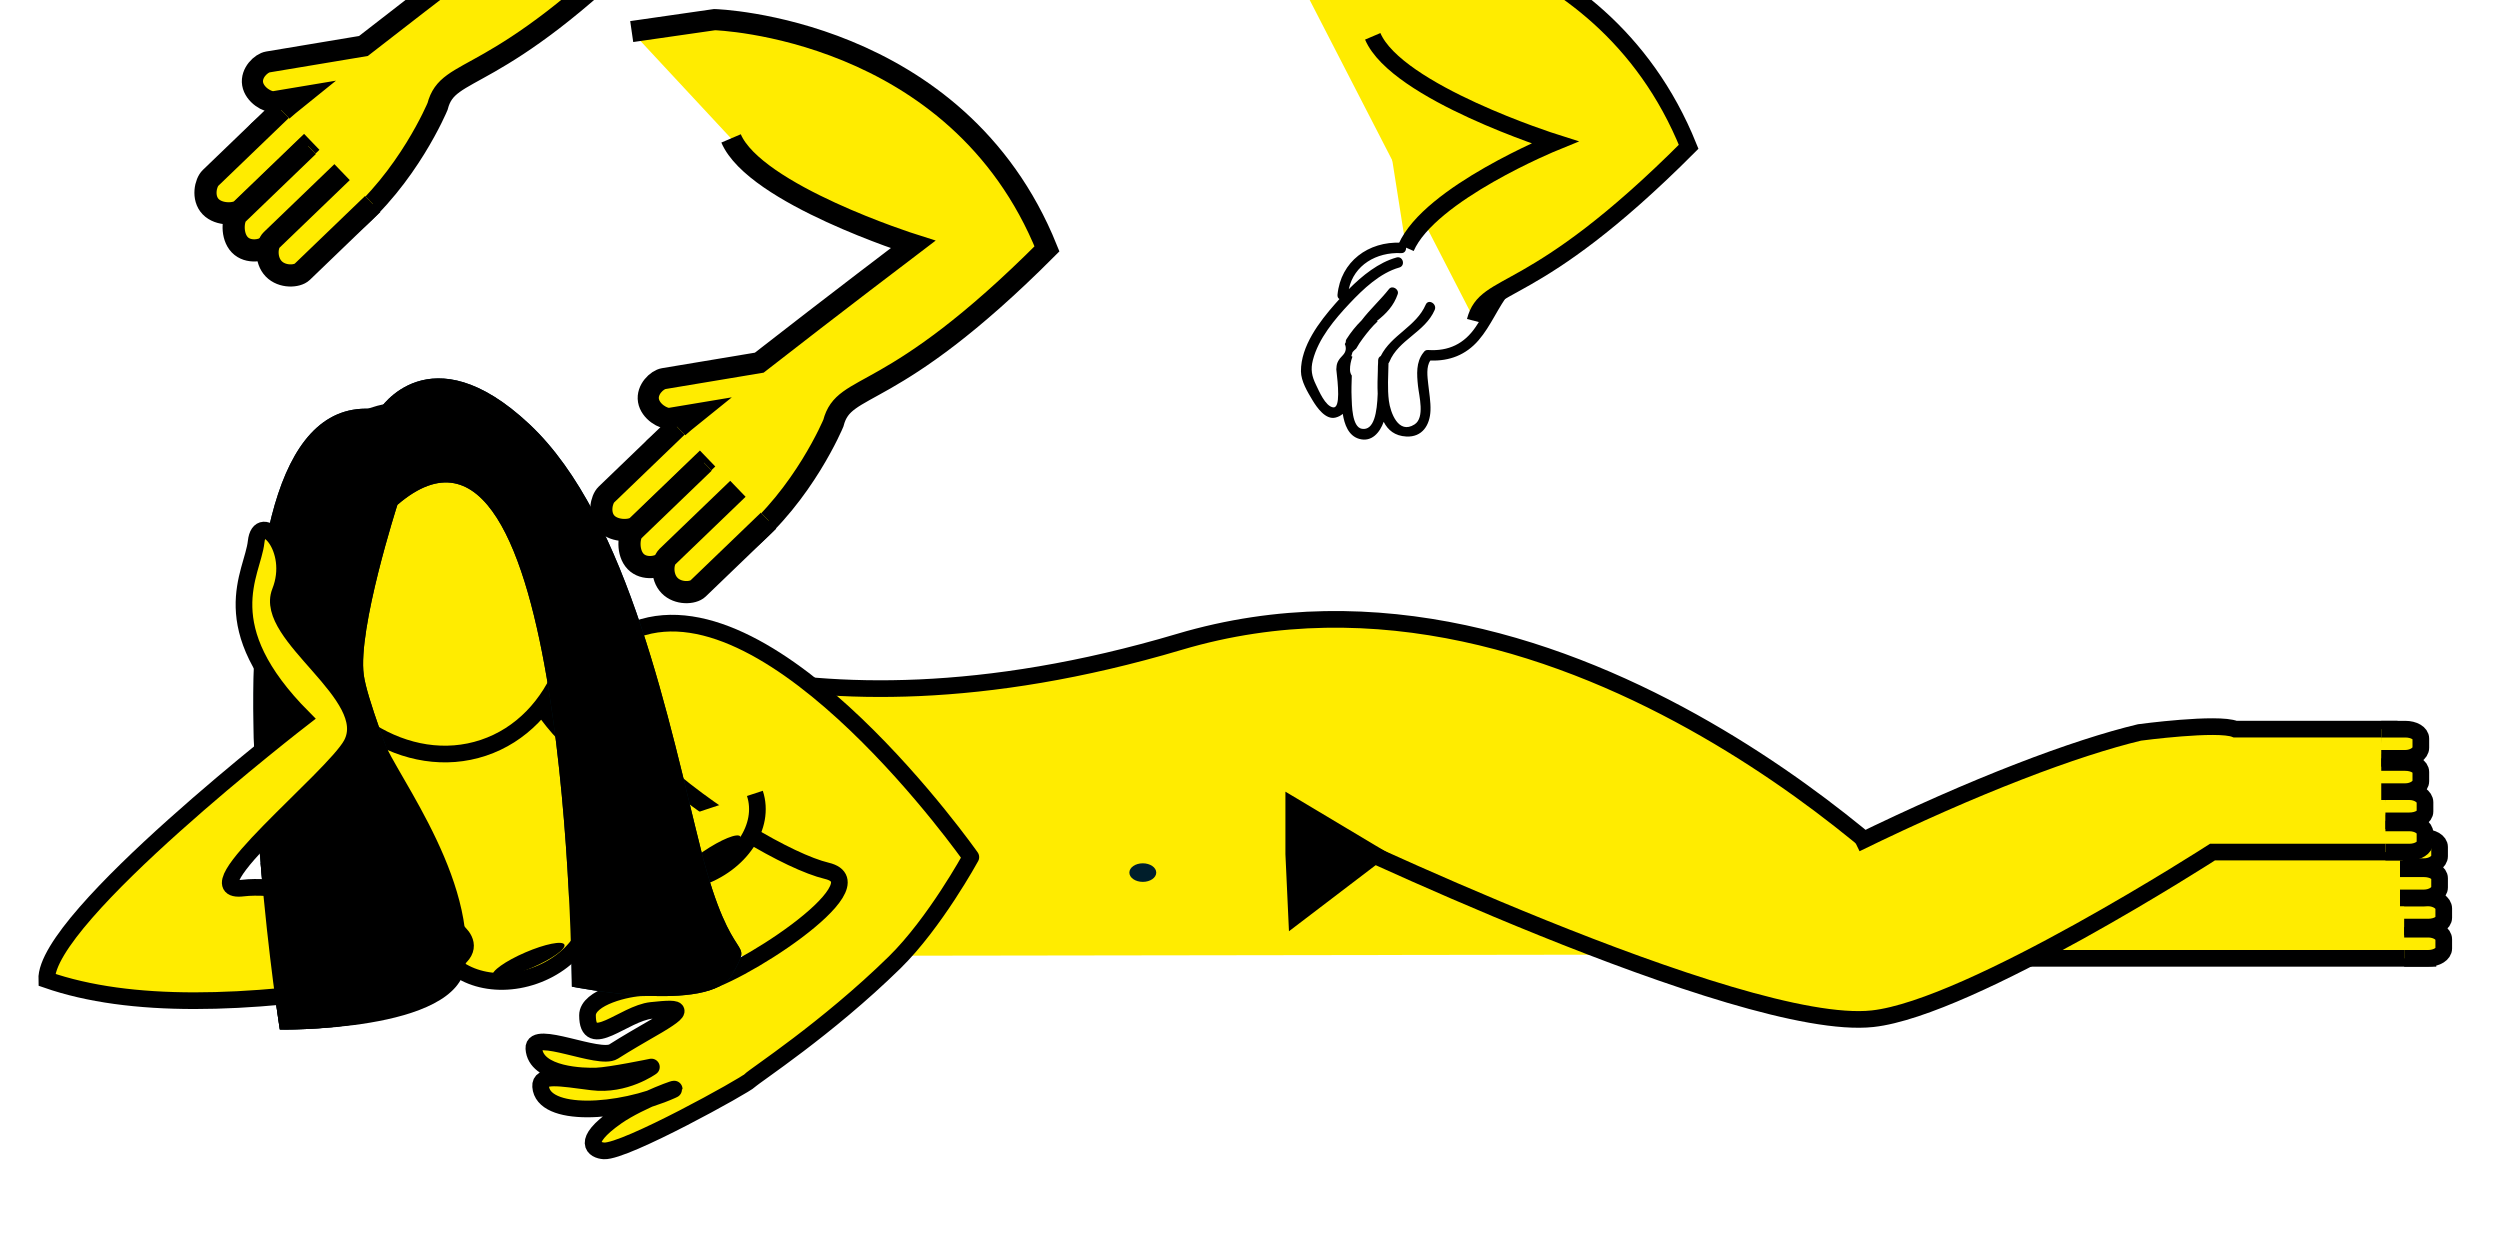 <?xml version="1.0" encoding="utf-8"?>
<!-- Generator: Adobe Illustrator 15.0.0, SVG Export Plug-In . SVG Version: 6.00 Build 0)  -->
<!DOCTYPE svg PUBLIC "-//W3C//DTD SVG 1.1//EN" "http://www.w3.org/Graphics/SVG/1.1/DTD/svg11.dtd">
<svg version="1.1" xmlns="http://www.w3.org/2000/svg" xmlns:xlink="http://www.w3.org/1999/xlink" x="0px" y="0px" width="1200px"
	 height="600px" viewBox="0 0 1200 600" enable-background="new 0 0 1200 600" xml:space="preserve">
<g id="front_view" display="none">
	<g id="Layer_1" display="inline">
	</g>
	
		<path display="inline" fill-rule="evenodd" clip-rule="evenodd" fill="#FFEC00" stroke="#000000" stroke-width="8" stroke-miterlimit="10" d="
		M236,459c0,0-58.256-26.397-41.491-41.245s-16.167-54.305-19.898-67.666s84.294,2.7,78.145-16.649s24.14,38.916,26.245,16.533
		s-19.206-34.488-0.228-52.973c0,0,97.737,67.42,287.318,11.09s362.982,125.994,362.982,125.994L945,458"/>
	
		<path display="inline" fill-rule="evenodd" clip-rule="evenodd" fill="#FFEC00" stroke="#000000" stroke-width="8" stroke-miterlimit="10" d="
		M336.911,345.436c11.476,26.862,87.351,50.903,87.351,50.903s-74.161,56.244-109.637,85.145s44.476,65.595,45.402,44.724
		s20.689-23.676,25.992-44.096s26.986-7.936,102.533-83.659C445.51,291.824,329.02,288.424,329.02,288.424l-39.799,5.729"/>
	<g id="Layer_4" display="inline">
		<path fill-rule="evenodd" clip-rule="evenodd" fill="#FFEC00" stroke="#001E2B" stroke-width="8" stroke-miterlimit="10" d="
			M1039,401h117c0,0,40.059,35.916,8.561,59H950"/>
		
			<ellipse transform="matrix(0.949 -0.317 0.317 0.949 -77.859 79.348)" fill-rule="evenodd" clip-rule="evenodd" fill="#FFEC00" stroke="#001E2B" stroke-width="8" stroke-miterlimit="10" cx="205.219" cy="279.244" rx="69.281" ry="83.933"/>
		<path fill-rule="evenodd" clip-rule="evenodd" fill="#001E2B" d="M190.75,242.319c0,0-19.139,59.51-16.14,81.64
			s41.935,106.529,40.466,139.326s-80.763,30.873-80.763,30.873s-49.699-311.97,47.796-297.516c0,0,23.999-38.044,71.996,6.954
			s67.497,145.645,82.496,204.816s25.499,39.672,14.999,59.171s-77.101,5.999-77.101,5.999S272.887,171.547,190.75,242.319z"/>
		<ellipse fill-rule="evenodd" clip-rule="evenodd" fill="#001E2B" cx="548.546" cy="418.845" rx="6.454" ry="4.457"/>
		<path fill-rule="evenodd" clip-rule="evenodd" fill="#FFEC00" stroke="#001E2B" stroke-width="8" stroke-miterlimit="10" d="
			M629.587,396.586c0,0,206.051,99.296,269.267,92.396C945.94,483.842,1062,409,1062,409h89.561c31.498-23.084-4.561-59-4.561-59
			h-74.053c-8.367-3.464-45.987,1.573-45.987,1.573c-30.532,7.312-73.781,24.327-131.386,52.512"/>
		<path fill-rule="evenodd" clip-rule="evenodd" fill="#FFEC00" stroke="#000000" stroke-width="8" stroke-miterlimit="10" d="
			M1145,396h11.5c4.143,0,7.5,2.234,7.5,4.85v4.417c0,2.614-3.357,4.733-7.5,4.733H1145"/>
		<path fill-rule="evenodd" clip-rule="evenodd" fill="#FFEC00" stroke="#000000" stroke-width="8" stroke-miterlimit="10" d="
			M1145,380h11.5c4.143,0,7.5,2.457,7.5,5.072v4.417c0,2.614-3.357,4.511-7.5,4.511H1145"/>
		<path fill-rule="evenodd" clip-rule="evenodd" fill="#FFEC00" stroke="#000000" stroke-width="8" stroke-miterlimit="10" d="
			M1143,366h11.5c4.143,0,7.5,1.942,7.5,4.557v4.418c0,2.614-3.357,5.025-7.5,5.025H1143"/>
		<path fill-rule="evenodd" clip-rule="evenodd" fill="#FFEC00" stroke="#000000" stroke-width="8" stroke-miterlimit="10" d="
			M1143,349h11.5c4.143,0,7.5,1.903,7.5,4.518v4.417c0,2.614-3.357,5.065-7.5,5.065H1143"/>
		<path fill-rule="evenodd" clip-rule="evenodd" fill="#FFEC00" stroke="#001E2B" stroke-width="8" stroke-miterlimit="10" d="
			M1154,447h11.5c4.143,0,7.5,2.234,7.5,4.85v4.417c0,2.614-3.357,4.733-7.5,4.733H1154"/>
		<path fill-rule="evenodd" clip-rule="evenodd" fill="#FFEC00" stroke="#000000" stroke-width="8" stroke-miterlimit="10" d="
			M1154,431h11.5c4.143,0,7.5,2.457,7.5,5.072v4.417c0,2.614-3.357,4.511-7.5,4.511H1154"/>
		<path fill-rule="evenodd" clip-rule="evenodd" fill="#FFEC00" stroke="#000000" stroke-width="8" stroke-miterlimit="10" d="
			M1152,417h11.5c4.143,0,7.5,1.942,7.5,4.557v4.418c0,2.614-3.357,5.025-7.5,5.025H1152"/>
		<path fill-rule="evenodd" clip-rule="evenodd" fill="#FFEC00" stroke="#001E2B" stroke-width="8" stroke-miterlimit="10" d="
			M1152,400h11.5c4.143,0,7.5,1.903,7.5,4.518v4.417c0,2.614-3.357,5.065-7.5,5.065H1152"/>
		<path fill-rule="evenodd" clip-rule="evenodd" fill="#FFEC00" stroke="#000000" stroke-width="8" stroke-miterlimit="10" d="
			M362.348,380.823c5.209,15.8-6.938,34.005-27.131,40.664c-20.194,6.657-40.787-0.753-45.996-16.552"/>
		<path fill-rule="evenodd" clip-rule="evenodd" fill="#FFEC00" stroke="#000000" stroke-width="8" stroke-miterlimit="10" d="
			M282.882,427.271c5.485,15.706-6.342,34.121-26.417,41.132c-20.074,7.01-40.793-0.04-46.278-15.745"/>
		
			<ellipse transform="matrix(0.918 -0.396 0.396 0.918 -161.787 138.137)" fill-rule="evenodd" clip-rule="evenodd" cx="253.745" cy="461" rx="18.745" ry="4"/>
		
			<ellipse transform="matrix(0.828 -0.561 0.561 0.828 -172.618 261.486)" fill-rule="evenodd" clip-rule="evenodd" cx="339.745" cy="412" rx="18.745" ry="3.999"/>
		<path fill-rule="evenodd" clip-rule="evenodd" d="M190.75,242.319c0,0-19.139,59.51-16.14,81.64s41.935,106.529,40.466,139.326
			s-80.763,30.873-80.763,30.873s-49.699-311.97,47.796-297.516c0,0,23.999-38.044,71.996,6.954s67.497,145.645,82.496,204.816
			s25.499,39.672,14.999,59.171s-77.101,5.999-77.101,5.999S272.887,171.547,190.75,242.319z"/>
	</g>
	
		<path display="inline" fill-rule="evenodd" clip-rule="evenodd" fill="#FFEC00" stroke="#000000" stroke-width="8" stroke-miterlimit="10" d="
		M145.533,344.583c0,0-124.289,95.906-123.103,125.702c40.191,13.993,95.631,12.154,159.403,1.935s35.274-26.976,35.274-26.976
		s-73.409-22.298-100.452-18.979s43.394-52.964,52.034-68.987c12.643-23.447-42.551-52.278-34.236-73.217
		s-9.861-39.295-11.515-23.968S101.562,300.427,145.533,344.583z"/>
	<g id="Layer_5" display="inline">
		<polygon fill-rule="evenodd" clip-rule="evenodd" points="667.229,410.018 617,380 617,410 618.702,447 		"/>
		<path fill-rule="evenodd" clip-rule="evenodd" d="M183.104,352.434C184.781,364.812,228,417,223.455,463.082
			c-3.222,32.672-89.141,31.076-89.141,31.076s-5.476-34.373-9.227-79.771"/>
	</g>
</g>
<g id="front_view_copy">
	<g id="Layer_1_copy">
	</g>
	<path fill-rule="evenodd" clip-rule="evenodd" fill="#FFEC00" stroke="#000000" stroke-width="8" stroke-miterlimit="10" d="
		M236,459c0,0-58.256-26.397-41.491-41.245s-16.167-54.305-19.898-67.666s84.294,2.7,78.145-16.649s24.14,38.916,26.245,16.533
		s-19.206-34.488-0.228-52.973c0,0,97.737,67.42,287.318,11.09s362.982,125.994,362.982,125.994L945,458"/>
	<path fill-rule="evenodd" clip-rule="evenodd" fill="#FFEC00" stroke="#000000" stroke-width="8" stroke-miterlimit="10" d="
		M-233.089,388.436c11.476,26.862,87.351,50.903,87.351,50.903s-74.161,56.244-109.637,85.145s44.476,65.595,45.402,44.724
		s20.689-23.676,25.992-44.096s26.986-7.936,102.533-83.659C-124.49,334.824-240.98,331.424-240.98,331.424l-39.799,5.729"/>
	<path fill-rule="evenodd" clip-rule="evenodd" fill="#FFEC00" stroke="#000000" stroke-width="8" stroke-miterlimit="10" d="
		M708.018,154.111c5.303-20.42,26.986-7.936,102.533-83.659C767.51-36.176,651.02-39.576,651.02-39.576l-39.799,5.729"/>
	<path fill-rule="evenodd" clip-rule="evenodd" fill="#FFEC00" stroke="#000000" stroke-width="8" stroke-miterlimit="10" d="
		M658.911,17.436c11.476,26.862,87.351,50.903,87.351,50.903s-60.061,24.489-71.358,50.55"/>
	
		<path fill-rule="evenodd" clip-rule="evenodd" fill="#FFEC00" stroke="#000000" stroke-width="8" stroke-linejoin="round" stroke-miterlimit="10" d="
		M335.504,472.283c0,0-16.066,1.831-26.916,1.831c-6.922,0-26.588,4.554-26.588,13.22c0,17.667,17.463-0.927,30.667-2.333
		c15.667-1.669,17.298-0.844-3.655,11.027c0,0-8.423,4.835-14.511,8.722c-6.917,4.416-38.79-10.914-38.25-1.5
		c0.75,13.083,24.318,13.461,30,13.25c6.75-0.25,26.417-4.333,26.417-4.333s-12.66,9.181-28.443,7.166S259.1,515.52,259.5,521.5
		c1,14.928,37.5,13.25,62.944,1.877c6.41-2.865-15.123,4.64-26.444,12.555c-17.5,12.235-10.667,16.235-6.066,16.49
		c10.174,0.563,67.976-31.558,70.066-33.822s36.724-24.6,69.391-56.6C448.763,443.023,466,411.424,466,411.424
		S372.295,278,305.647,302s55.442,107.521,91.238,116C424,424.422,351.601,470.583,335.504,472.283z"/>
	<g id="Layer_4_copy">
		<path fill-rule="evenodd" clip-rule="evenodd" fill="#FFEC00" stroke="#000000" stroke-width="8" stroke-miterlimit="10" d="
			M362.348,380.823c5.209,15.8-6.938,34.005-27.131,40.664c-20.194,6.657-40.787-0.753-45.996-16.552"/>
		
			<ellipse transform="matrix(0.828 -0.561 0.561 0.828 -172.618 261.486)" fill-rule="evenodd" clip-rule="evenodd" cx="339.745" cy="412" rx="18.745" ry="3.999"/>
		<path fill-rule="evenodd" clip-rule="evenodd" fill="#FFEC00" stroke="#000000" stroke-width="8" stroke-miterlimit="10" d="
			M1152,402h11.5c4.143,0,7.5,1.942,7.5,4.557v4.418c0,2.614-3.357,5.025-7.5,5.025H1152"/>
		<path fill-rule="evenodd" clip-rule="evenodd" fill="#FFEC00" stroke="#000000" stroke-width="8" stroke-miterlimit="10" d="
			M1039,401h117c0,0,2.667,29.5,8.561,59H950"/>
		
			<ellipse transform="matrix(0.949 -0.317 0.317 0.949 -77.859 79.348)" fill-rule="evenodd" clip-rule="evenodd" fill="#FFEC00" stroke="#000000" stroke-width="8" stroke-miterlimit="10" cx="205.219" cy="279.244" rx="69.281" ry="83.933"/>
		<path fill-rule="evenodd" clip-rule="evenodd" fill="#001E2B" d="M190.75,242.319c0,0-19.139,59.51-16.14,81.64
			s41.935,106.529,40.466,139.326s-80.763,30.873-80.763,30.873s-49.699-311.97,47.796-297.516c0,0,23.999-38.044,71.996,6.954
			s67.497,145.645,82.496,204.816s25.499,39.672,14.999,59.171s-77.101,5.999-77.101,5.999S272.887,171.547,190.75,242.319z"/>
		<ellipse fill-rule="evenodd" clip-rule="evenodd" fill="#001E2B" cx="548.546" cy="418.845" rx="6.454" ry="4.457"/>
		<path fill-rule="evenodd" clip-rule="evenodd" fill="#FFEC00" stroke="#000000" stroke-width="8" stroke-miterlimit="10" d="
			M629.587,396.586c0,0,206.051,99.296,269.267,92.396C945.94,483.842,1062,409,1062,409h89.561c-3.228-29-4.561-59-4.561-59
			h-74.053c-8.367-3.464-45.987,1.573-45.987,1.573c-30.532,7.312-78.522,25.242-136.127,53.427"/>
		<path fill-rule="evenodd" clip-rule="evenodd" fill="#FFEC00" stroke="#000000" stroke-width="8" stroke-miterlimit="10" d="
			M1145,395h11.5c4.143,0,7.5,2.234,7.5,4.85v4.417c0,2.614-3.357,4.733-7.5,4.733H1145"/>
		<path fill-rule="evenodd" clip-rule="evenodd" fill="#FFEC00" stroke="#000000" stroke-width="8" stroke-miterlimit="10" d="
			M1145,380h11.5c4.143,0,7.5,2.457,7.5,5.072v4.417c0,2.614-3.357,4.511-7.5,4.511H1145"/>
		<path fill-rule="evenodd" clip-rule="evenodd" fill="#FFEC00" stroke="#000000" stroke-width="8" stroke-miterlimit="10" d="
			M1143,366h11.5c4.143,0,7.5,1.942,7.5,4.557v4.418c0,2.614-3.357,5.025-7.5,5.025H1143"/>
		<path fill-rule="evenodd" clip-rule="evenodd" fill="#FFEC00" stroke="#000000" stroke-width="8" stroke-miterlimit="10" d="
			M1143,350h11.5c4.143,0,7.5,1.903,7.5,4.518v4.417c0,2.614-3.357,5.065-7.5,5.065H1143"/>
		<path fill-rule="evenodd" clip-rule="evenodd" fill="#FFEC00" stroke="#000000" stroke-width="8" stroke-miterlimit="10" d="
			M1154,446h11.5c4.143,0,7.5,2.234,7.5,4.85v4.417c0,2.614-3.357,4.733-7.5,4.733H1154"/>
		<path fill-rule="evenodd" clip-rule="evenodd" fill="#FFEC00" stroke="#000000" stroke-width="8" stroke-miterlimit="10" d="
			M1154,431h11.5c4.143,0,7.5,2.457,7.5,5.072v4.417c0,2.614-3.357,4.511-7.5,4.511H1154"/>
		<path fill-rule="evenodd" clip-rule="evenodd" fill="#FFEC00" stroke="#000000" stroke-width="8" stroke-miterlimit="10" d="
			M1152,417h11.5c4.143,0,7.5,1.942,7.5,4.557v4.418c0,2.614-3.357,5.025-7.5,5.025H1152"/>
		<path fill-rule="evenodd" clip-rule="evenodd" fill="#FFEC00" stroke="#000000" stroke-width="8" stroke-miterlimit="10" d="
			M282.882,427.271c5.485,15.706-6.342,34.121-26.417,41.132c-20.074,7.01-40.793-0.04-46.278-15.745"/>
		
			<ellipse transform="matrix(0.918 -0.396 0.396 0.918 -161.787 138.137)" fill-rule="evenodd" clip-rule="evenodd" cx="253.745" cy="461" rx="18.745" ry="4"/>
		<path fill-rule="evenodd" clip-rule="evenodd" d="M190.75,242.319c0,0-19.139,59.51-16.14,81.64s41.935,106.529,40.466,139.326
			s-80.763,30.873-80.763,30.873s-49.699-311.97,47.796-297.516c0,0,23.999-38.044,71.996,6.954s67.497,145.645,82.496,204.816
			s25.499,39.672,14.999,59.171s-77.101,5.999-77.101,5.999S272.887,171.547,190.75,242.319z"/>
	</g>
	<path fill-rule="evenodd" clip-rule="evenodd" fill="#FFEC00" stroke="#000000" stroke-width="8" stroke-miterlimit="10" d="
		M145.533,344.583c0,0-124.289,95.906-123.103,125.702c40.191,13.993,95.631,12.154,159.403,1.935s35.274-26.976,35.274-26.976
		s-73.409-22.298-100.452-18.979s43.394-52.964,52.034-68.987c12.643-23.447-42.551-52.278-34.236-73.217
		s-9.861-39.295-11.515-23.968S101.562,300.427,145.533,344.583z"/>
	<g id="Layer_5_copy">
		<polygon fill-rule="evenodd" clip-rule="evenodd" points="667.229,410.018 617,380 617,410 618.702,447 		"/>
		<path fill-rule="evenodd" clip-rule="evenodd" d="M183.104,352.434C184.781,364.812,228,417,223.455,463.082
			c-3.222,32.672-89.141,31.076-89.141,31.076s-5.476-34.373-9.227-79.771"/>
	</g>
	<g>
		
			<path fill-rule="evenodd" clip-rule="evenodd" fill="#FFEC00" stroke="#000000" stroke-width="10.151" stroke-miterlimit="10" d="
			M350.911,66.436c11.476,26.862,87.351,50.903,87.351,50.903s-38.888,29.493-73.815,56.739l-26.367,4.402l-19.494,3.254
			c-3.268,0.546-8.206,5.256-7.327,10.518c0.879,5.264,7.241,9.086,10.509,8.541l11.264-1.88c-1.523,1.229-2.999,2.423-4.407,3.57
			l-14.585,12.538c-4.325,4.163,12.381,71.076,43.631,45.479c28.079-23,42.347-57.389,42.347-57.389
			c5.303-20.42,26.986-7.936,102.533-83.659C459.51,12.824,343.02,9.424,343.02,9.424l-39.799,5.729"/>
		
			<path fill-rule="evenodd" clip-rule="evenodd" fill="#FFEC00" stroke="#000000" stroke-width="10.638" stroke-miterlimit="10" d="
			M324.934,204.801l-33.865,32.592c-2.387,2.297-4.029,9.582,0.033,13.804l0,0c4.063,4.222,12.292,3.78,14.68,1.483l33.865-32.591"
			/>
		
			<path fill-rule="evenodd" clip-rule="evenodd" fill="#FFEC00" stroke="#000000" stroke-width="10.638" stroke-miterlimit="10" d="
			M352.634,237.389l-33.866,32.59c-2.388,2.298-9.617,3.738-13.679-0.483l0,0c-4.062-4.221-3.42-12.507-1.033-14.804l33.865-32.591"
			/>
		
			<path fill-rule="evenodd" clip-rule="evenodd" fill="#FFEC00" stroke="#000000" stroke-width="10.638" stroke-miterlimit="10" d="
			M368.912,249.912l-33.866,32.59c-2.388,2.299-9.617,2.739-13.68-1.482l0,0c-4.062-4.221-3.42-11.507-1.033-13.805l33.865-32.59"/>
	</g>
	<g>
		
			<path fill-rule="evenodd" clip-rule="evenodd" fill="#FFEC00" stroke="#000000" stroke-width="10.151" stroke-miterlimit="10" d="
			M160.911-85.564c11.476,26.862,87.351,50.903,87.351,50.903s-38.888,29.493-73.815,56.739L148.08,26.48l-19.494,3.254
			c-3.268,0.546-8.206,5.256-7.327,10.518c0.879,5.264,7.241,9.086,10.509,8.541l11.264-1.88c-1.523,1.229-2.999,2.423-4.407,3.57
			L124.04,63.021c-4.325,4.163,12.381,71.076,43.631,45.479c28.079-23,42.347-57.389,42.347-57.389
			c5.303-20.42,26.986-7.936,102.533-83.659C269.51-139.176,153.02-142.576,153.02-142.576l-39.799,5.729"/>
		
			<path fill-rule="evenodd" clip-rule="evenodd" fill="#FFEC00" stroke="#000000" stroke-width="10.638" stroke-miterlimit="10" d="
			M134.934,52.801l-33.865,32.592c-2.387,2.297-4.029,9.582,0.033,13.804l0,0c4.063,4.222,12.292,3.78,14.68,1.483l33.865-32.591"/>
		
			<path fill-rule="evenodd" clip-rule="evenodd" fill="#FFEC00" stroke="#000000" stroke-width="10.638" stroke-miterlimit="10" d="
			M147.921,70.101l-33.865,32.591c-2.387,2.297-3.029,10.583,1.033,14.804l0,0c4.062,4.222,11.292,2.781,13.679,0.483l33.866-32.59"
			/>
		
			<path fill-rule="evenodd" clip-rule="evenodd" fill="#FFEC00" stroke="#000000" stroke-width="10.638" stroke-miterlimit="10" d="
			M178.912,97.912l-33.866,32.59c-2.388,2.299-9.617,2.739-13.68-1.482l0,0c-4.062-4.221-3.42-11.507-1.033-13.805l33.865-32.59"/>
	</g>
	<path fill-rule="evenodd" clip-rule="evenodd" d="M721.232,136.732c-4.992,6.286-8.412,13.534-12.887,20.163
		c-5.501,8.15-13.039,11.753-22.846,11.105c-1.014-0.067-1.704,0.383-2.078,1.037c-0.063,0.065-0.129,0.119-0.189,0.196
		c-3.631,4.584-3.168,10.49-2.595,15.997c0.498,4.795,3.402,15.226-1.638,18.479c-7.791,5.029-11.627-5.806-12.326-11.275
		c-0.766-5.994-0.3-12.042-0.195-18.061c0.168-0.204,0.32-0.432,0.433-0.708c4.282-10.562,17.148-14.233,21.747-24.903
		c1.263-2.928-3.044-5.477-4.316-2.523c-4.531,10.51-16.523,14.5-21.57,24.64c-0.722,0.365-1.265,1.068-1.271,2.122
		c-0.003,0.4-0.01,0.821-0.02,1.252c-0.081,0.951-0.109,2.201-0.115,3.663c-0.121,3.382-0.251,7.244-0.071,11.082
		c-0.306,8.871-1.689,17.777-7.568,16.83c-4.835-0.779-4.797-11.646-4.949-15.034c-0.158-3.505-0.026-7.001,0.092-10.499
		c-0.521-0.734-0.849-1.662-0.868-2.793c-0.036-2.13,0.417-4.247,1.167-6.291c-0.179-0.101-0.36-0.204-0.533-0.297
		c0.165-0.66,0.366-1.294,0.592-1.909c0.523-0.606,1.122-1.16,1.748-1.692c0.969-1.744,2.082-3.394,3.209-4.897
		c2.151-2.87,4.459-5.754,7.13-8.209c-0.144-0.055-0.295-0.098-0.453-0.125c4.547-3.507,8.182-7.381,10.052-12.916
		c0.77-2.278-2.614-4.416-4.179-2.432c-4.133,5.237-9.125,9.734-13.154,15.026c-2.744,2.708-5.159,5.711-7.236,8.98
		c-0.338,0.531-0.441,1.052-0.384,1.529c-0.156,0.287-0.303,0.583-0.447,0.879c0.774,1.66,0.687,3.691-0.976,5.389
		c-1.883,1.924-2.971,3.504-3.035,5.964c-0.007,0.261-0.035,0.508-0.073,0.748c0.795,7.01,2.099,18.801-1.514,18.296
		c-3.779-0.528-6.828-7.951-8.255-10.879c-1.998-4.103-2.623-7.309-1.486-11.766c2.646-10.372,10.501-19.687,17.668-27.288
		c6.426-6.815,14.561-14.594,23.825-17.2c3.099-0.872,1.78-5.696-1.33-4.821c-8.631,2.428-16.341,8.595-22.916,15.208
		c2.478-11.599,13.281-17.853,25.081-17.298c3.225,0.152,3.21-4.849,0-5c-15.637-0.736-28.975,9.023-30.5,25
		c-0.094,0.985,0.314,1.663,0.932,2.04c-0.706,0.778-1.401,1.554-2.074,2.317c-7.59,8.618-16.468,20.282-16.404,32.36
		c0.025,4.765,3.199,9.973,5.558,13.903c2.061,3.434,6.283,9.612,11.154,8.291c1.381-0.375,2.479-0.979,3.354-1.757
		c0.816,5.024,2.685,10.503,7.877,11.994c6.075,1.745,9.99-3.142,11.771-8.184c2.027,4,5.373,6.779,10.858,7.064
		c7.718,0.401,11.341-5.547,11.604-12.454c0.163-4.281-0.656-8.607-1.098-12.852c-0.35-3.361-1.057-8.186,1.041-11.177
		c9.151,0.35,17.048-2.669,23.143-9.733c6.024-6.981,9.331-15.839,15.052-23.045C726.75,137.771,723.237,134.208,721.232,136.732z"
		/>
	<path fill-rule="evenodd" clip-rule="evenodd" d="M210.335,711.589c-9.033,2.364-17.355,6.551-23.368,13.853
		c-5.178,6.29-7.868,14.126-10.039,21.862c-2.251,8.021-3.953,16.27-7.925,23.671c-4.786,8.921-13.107,14.003-22.668,16.614
		c-3.107,0.849-1.786,5.673,1.329,4.822c8.741-2.388,16.682-6.616,22.324-13.853c4.968-6.372,7.481-14.172,9.594-21.862
		c2.218-8.074,4.036-16.32,8.203-23.671c5.143-9.071,14.042-14.04,23.879-16.614C214.782,715.595,213.458,710.772,210.335,711.589z"
		/>
	<path fill-rule="evenodd" clip-rule="evenodd" d="M425.738,638.842c-22.042,14.978-37.358,43.307-65.403,47.747
		c-3.178,0.504-1.824,5.321,1.329,4.822c28.855-4.569,44.03-32.918,66.597-48.253C430.912,641.358,428.413,637.023,425.738,638.842z
		"/>
	<path fill-rule="evenodd" clip-rule="evenodd" d="M635.232,665.232c-9.608,9.19-16.164,21.251-22.056,33.02
		c-7.324,14.631-13.538,29.792-20.392,44.643c-6.257,13.557-12.929,27.452-22.473,39.05c-6.722,8.168-15.378,14.639-25.992,14.717
		c3.669-12.775,5.041-26.334,10.839-38.399c1.384-2.879-2.844-5.412-4.317-2.523c-4.215,8.266-9.491,16.44-18.449,20.024
		c-7.414,2.966-15.932,2.839-23.935,2.759c5.629-16.218,15.315-30.765,26.688-43.612c2.711-2.483,5.268-5.188,7.622-8.142
		c1.959-2.458-1.21-5.883-3.535-3.535c-2.579,2.604-5.094,5.292-7.542,8.049c-11.051,10.048-24.894,15.888-40.029,17.008
		c2.057-3.887,3.354-8.142,4.684-12.357c2.579-8.17,5.941-15.349,12.422-21.164c1.448-1.299,0.611-3.661-1.103-4.179
		c-5.604-1.689-11.991-1.297-17.564-3.072c2.932-8.419,8.357-15.002,16.661-18.858c9.706-4.507,21.458-3.487,31.574-1.247
		c3.142,0.695,4.477-4.125,1.329-4.822c-11.852-2.624-24.08-3.069-35.426,1.753c-10.153,4.314-16.67,13.668-19.649,23.993
		c-0.281,0.976,0.145,2.392,1.149,2.823c5.129,2.211,10.842,2.32,16.334,3.275c-3.923,4.402-6.711,9.45-8.848,15.111
		c-2.591,6.867-3.867,14.217-8.383,20.193c-1.176,1.557,0.427,3.778,2.159,3.762c11.955-0.117,23.387-2.968,33.542-8.314
		c-7.711,10.762-14.024,22.483-17.953,35.149c-0.484,1.562,0.825,3.165,2.411,3.165c9.83-0.001,20.306,0.45,29.604-3.27
		c3.976-1.59,7.332-4.011,10.236-6.921c-2.083,8.335-3.613,16.845-6.25,25.025c-0.545,1.692,0.883,2.986,2.411,3.165
		c27.598,3.227,43.373-29.52,53.205-49.929c7.29-15.131,13.642-30.693,20.875-45.852c6.233-13.062,13.1-26.824,23.688-36.952
		C641.102,666.535,637.562,663.005,635.232,665.232z"/>
	<path fill-rule="evenodd" clip-rule="evenodd" d="M133.232,703.232c-16.43,16.618-28.61,37.777-41.421,57.157
		c-6.679,10.104-13.357,20.235-20.672,29.896c-2.574,3.398-6.419,9.408-10.797,12.481c1.337-8.314,1.51-16.813,3.068-25.102
		c0.509-2.708-3.06-4.475-4.569-1.927c-4.568,7.706-9.852,15.602-18.462,19.102c-5.382,2.188-11.256,3.162-16.973,4.46
		c4.861-11.439,8.2-23.689,15.388-33.896c0.796-1.056,1.587-2.106,2.364-3.143c1.701-2.267-2.153-5.233-3.926-3.029
		c-0.135,0.167-0.255,0.341-0.387,0.509c-0.001-0.001-0.002-0.002-0.004-0.003c-0.149,0.198-0.301,0.401-0.451,0.601
		c-0.375,0.491-0.754,0.98-1.111,1.481c-14.832,19.765-33.757,44.304-60.943,39.343c8.172-20.923,25.798-35.359,44.901-46.304
		c1.035-0.532,2.052-1.087,3.023-1.701c2.721-1.719,0.311-5.877-2.523-4.316c-0.978,0.538-1.951,1.088-2.921,1.644
		c-5.231,2.687-11.161,4.402-16.605,6.323c-5.908,2.085-11.868,4.047-17.747,6.22c2.284-8.331,6.576-15.574,13.334-21.375
		c7.142-6.13,16.349-9.428,25.512-11.396c1.45-0.21,2.9-0.472,4.353-0.846c3.172-0.817,1.791-5.365-1.329-4.822
		c-1.255,0.219-2.498,0.468-3.731,0.739c-12.127,1.857-24.367-1.937-36.555-2.701c0.969-5.055,1.541-10.196,2.86-15.167
		c14.499-0.339,29.228-3.057,43.652-1.097c-0.217,1.541,1.057,3.434,3.103,3.048c22.418-4.236,43.612-13.725,62.597-26.253
		c2.678-1.767,0.176-6.099-2.523-4.316c-16.829,11.104-35.309,19.714-54.936,24.356c-0.282-0.275-0.65-0.495-1.138-0.609
		C20.277,698.538,2.554,702.359-15,702.5c-1.14,0.009-2.079,0.761-2.411,1.835c-2.01,6.51-2.437,13.38-4,20
		c-0.376,1.594,0.744,3.139,2.411,3.165c8.253,0.131,16.441,1.859,24.625,2.746c-14.697,6.714-25.861,18.432-29.036,36.089
		c-0.298,1.66,1.128,3.844,3.075,3.076c6.188-2.441,12.506-4.554,18.798-6.721c-13.241,10.357-24.186,23.198-29.874,39.645
		c-0.438,1.267,0.487,2.762,1.746,3.076c22.677,5.652,40.049-6.756,54.297-22.519c-2.483,6.31-4.804,12.714-7.792,18.846
		c-0.918,1.884,0.582,4.33,2.823,3.673c8.027-2.355,16.553-3.296,24.245-6.681c5.397-2.375,9.642-6.553,13.208-11.262
		c-0.62,6.329-1.096,12.678-2.528,18.866c-0.455,1.965,1.188,3.417,3.075,3.076c6.048-1.096,10.994-8.057,14.561-12.46
		c7.421-9.163,13.945-19.061,20.474-28.865c13.762-20.668,26.507-43.555,44.068-61.318
		C139.036,704.474,135.501,700.937,133.232,703.232z"/>
</g>
</svg>
